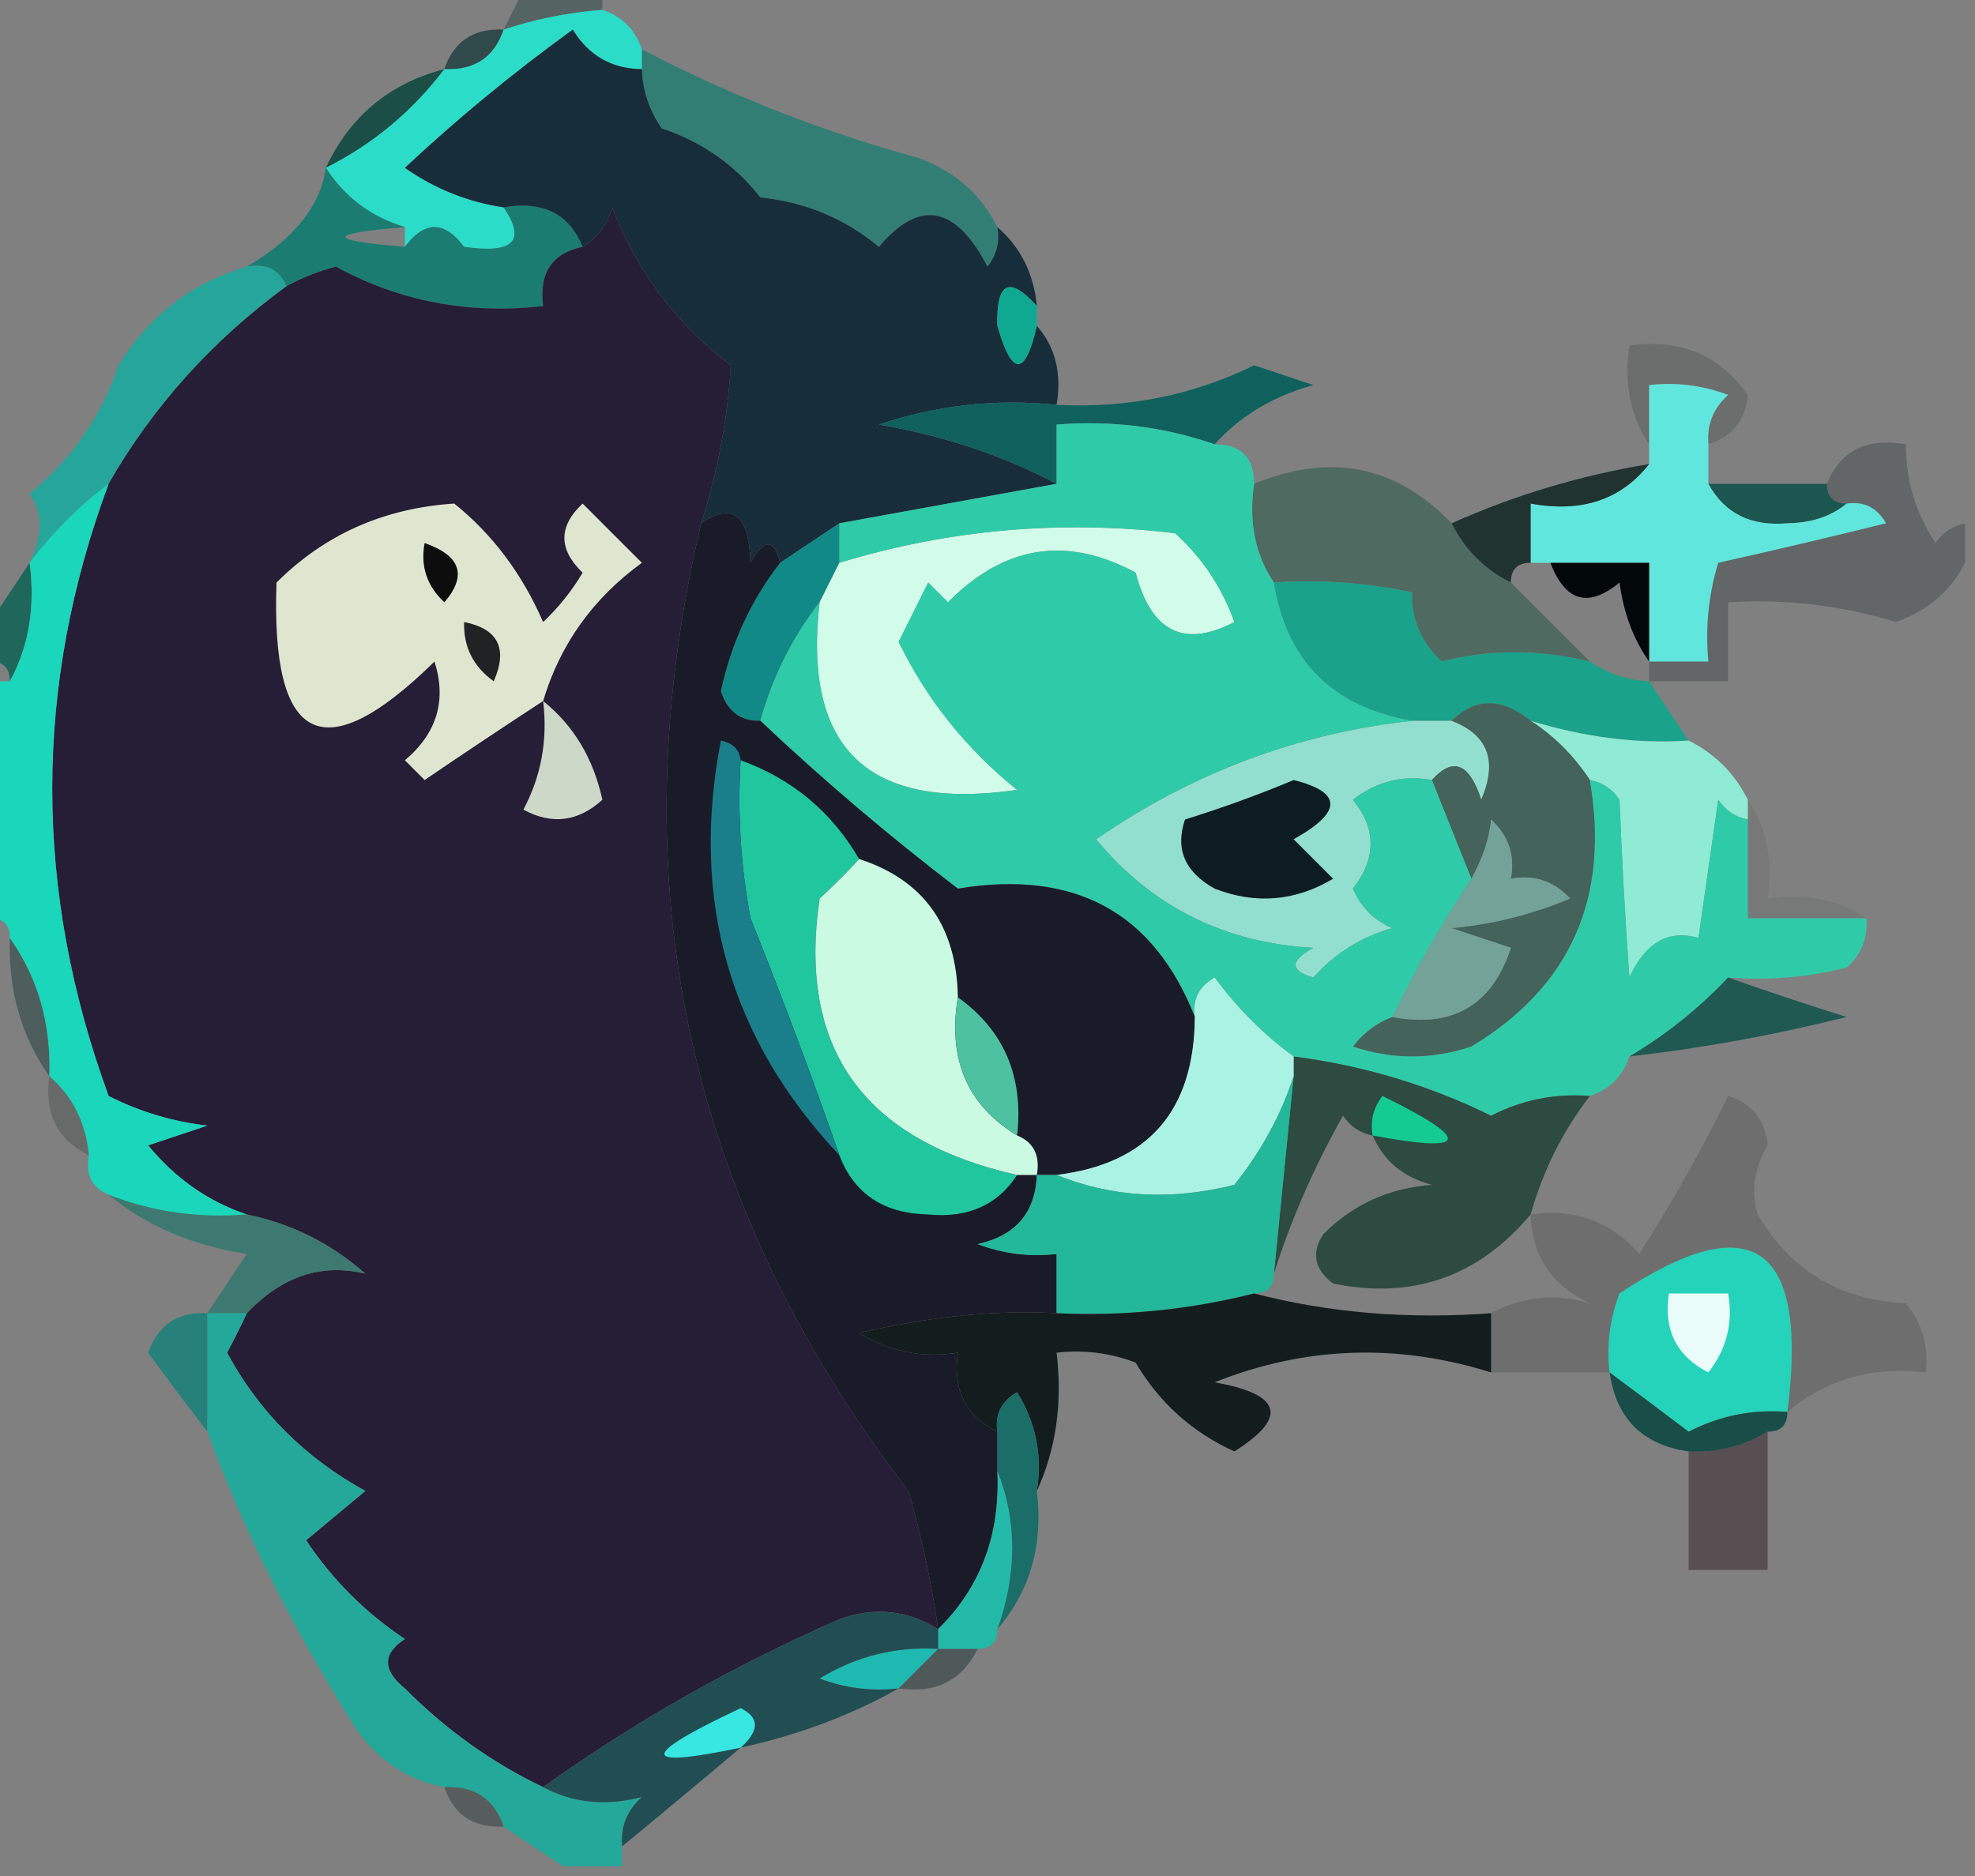 <?xml version="1.0" encoding="UTF-8"?>
<!DOCTYPE svg PUBLIC "-//W3C//DTD SVG 1.1//EN" "http://www.w3.org/Graphics/SVG/1.1/DTD/svg11.dtd">
<svg xmlns="http://www.w3.org/2000/svg" version="1.1" width="100px" height="95px" style="shape-rendering:geometricPrecision; text-rendering:geometricPrecision; image-rendering:optimizeQuality; fill-rule:evenodd; clip-rule:evenodd" xmlns:xlink="http://www.w3.org/1999/xlink">
<rect width="100%" height="100%" fill="#808080" stroke="none"/>
<g><path style="opacity:0.38" fill="#123832" d="M 26.5,-0.5 C 27.833,-0.5 29.167,-0.5 30.5,-0.5C 30.5,-0.167 30.5,0.167 30.5,0.5C 28.784,0.629 27.117,0.962 25.5,1.5C 25.833,0.833 26.167,0.167 26.5,-0.5 Z"/></g>
<g><path style="opacity:0.765" fill="#18393b" d="M 25.5,1.5 C 25.027,2.906 24.027,3.573 22.5,3.5C 22.973,2.094 23.973,1.427 25.5,1.5 Z"/></g>
<g><path style="opacity:0.8" fill="#1e7d72" d="M 32.5,2.5 C 36.911,4.807 41.578,6.641 46.5,8C 48.324,8.66 49.657,9.827 50.5,11.5C 50.631,12.239 50.464,12.906 50,13.5C 48.386,10.398 46.553,10.064 44.5,12.5C 42.78,11.066 40.78,10.233 38.5,10C 37.221,8.354 35.555,7.187 33.5,6.5C 32.873,5.583 32.539,4.583 32.5,3.5C 32.5,3.167 32.5,2.833 32.5,2.5 Z"/></g>
<g><path style="opacity:0.969" fill="#174d45" d="M 22.5,3.5 C 20.878,5.641 18.878,7.308 16.5,8.5C 17.712,5.893 19.712,4.226 22.5,3.5 Z"/></g>
<g><path style="opacity:1" fill="#2bdcc8" d="M 30.5,0.5 C 31.5,0.833 32.167,1.5 32.5,2.5C 32.5,2.833 32.5,3.167 32.5,3.5C 30.983,3.489 29.816,2.823 29,1.5C 25.996,3.674 23.163,6.008 20.5,8.5C 22.022,9.562 23.688,10.229 25.5,10.5C 26.66,12.203 25.994,12.869 23.5,12.5C 22.5,11.167 21.5,11.167 20.5,12.5C 20.5,12.167 20.5,11.833 20.5,11.5C 18.781,10.978 17.448,9.978 16.5,8.5C 18.878,7.308 20.878,5.641 22.5,3.5C 24.027,3.573 25.027,2.906 25.5,1.5C 27.117,0.962 28.784,0.629 30.5,0.5 Z"/></g>
<g><path style="opacity:1" fill="#1b7c72" d="M 16.5,8.5 C 17.448,9.978 18.781,10.978 20.5,11.5C 16.5,11.833 16.5,12.167 20.5,12.5C 21.209,13.404 22.209,13.737 23.5,13.5C 23.5,13.167 23.5,12.833 23.5,12.5C 25.994,12.869 26.66,12.203 25.5,10.5C 27.483,10.157 28.817,10.823 29.5,12.5C 27.952,12.821 27.285,13.821 27.5,15.5C 23.725,15.928 20.225,15.261 17,13.5C 16.098,13.743 15.265,14.077 14.5,14.5C 14.158,13.662 13.492,13.328 12.5,13.5C 14.883,12.107 16.216,10.441 16.5,8.5 Z M 23.5,12.5 C 23.5,12.833 23.5,13.167 23.5,13.5C 22.209,13.737 21.209,13.404 20.5,12.5C 21.5,11.167 22.5,11.167 23.5,12.5 Z"/></g>
<g><path style="opacity:1" fill="#172e3a" d="M 32.5,3.5 C 32.539,4.583 32.873,5.583 33.5,6.5C 35.555,7.187 37.221,8.354 38.5,10C 40.78,10.233 42.78,11.066 44.5,12.5C 46.553,10.064 48.386,10.398 50,13.5C 50.464,12.906 50.631,12.239 50.5,11.5C 51.674,12.514 52.34,13.847 52.5,15.5C 51.105,13.946 50.439,14.279 50.5,16.5C 51.242,19.083 51.908,19.083 52.5,16.5C 53.434,17.568 53.768,18.901 53.5,20.5C 50.428,20.183 47.428,20.516 44.5,21.5C 47.77,22.058 50.77,23.058 53.5,24.5C 49.833,25.167 46.167,25.833 42.5,26.5C 41.5,27.167 40.5,27.833 39.5,28.5C 39.19,27.262 38.69,27.262 38,28.5C 37.925,26.065 37.092,25.398 35.5,26.5C 36.347,23.84 36.847,21.174 37,18.5C 34.23,16.399 32.23,13.732 31,10.5C 30.722,11.416 30.222,12.082 29.5,12.5C 28.817,10.823 27.483,10.157 25.5,10.5C 23.688,10.229 22.022,9.562 20.5,8.5C 23.163,6.008 25.996,3.674 29,1.5C 29.816,2.823 30.983,3.489 32.5,3.5 Z"/></g>
<g><path style="opacity:1" fill="#0fa992" d="M 52.5,15.5 C 52.5,15.833 52.5,16.167 52.5,16.5C 51.908,19.083 51.242,19.083 50.5,16.5C 50.439,14.279 51.105,13.946 52.5,15.5 Z"/></g>
<g><path style="opacity:1" fill="#26a69a" d="M 12.5,13.5 C 13.492,13.328 14.158,13.662 14.5,14.5C 10.759,17.237 7.759,20.57 5.5,24.5C 4,25.625 2.667,26.959 1.5,28.5C 2.171,27.153 2.171,25.986 1.5,25C 3.617,23.269 5.117,21.102 6,18.5C 7.558,15.979 9.725,14.312 12.5,13.5 Z"/></g>
<g><path style="opacity:0.18" fill="#101d1a" d="M 86.5,22.5 C 86.414,21.504 86.748,20.671 87.5,20C 86.207,19.51 84.873,19.343 83.5,19.5C 83.5,20.5 83.5,21.5 83.5,22.5C 82.549,21.081 82.216,19.415 82.5,17.5C 85.056,17.132 87.056,17.965 88.5,20C 88.361,21.301 87.695,22.134 86.5,22.5 Z"/></g>
<g><path style="opacity:1" fill="#10615d" d="M 61.5,22.5 C 58.946,21.612 56.279,21.279 53.5,21.5C 53.5,22.5 53.5,23.5 53.5,24.5C 50.77,23.058 47.77,22.058 44.5,21.5C 47.428,20.516 50.428,20.183 53.5,20.5C 57.066,20.685 60.399,20.019 63.5,18.5C 64.5,18.833 65.5,19.167 66.5,19.5C 64.457,20.065 62.79,21.065 61.5,22.5 Z"/></g>
<g><path style="opacity:1" fill="#1b5750" d="M 86.5,24.5 C 88.5,24.5 90.5,24.5 92.5,24.5C 92.5,25.167 92.833,25.5 93.5,25.5C 92.726,26.147 91.726,26.48 90.5,26.5C 88.645,26.66 87.312,25.993 86.5,24.5 Z"/></g>
<g><path style="opacity:1" fill="#61e6dd" d="M 86.5,22.5 C 86.5,23.167 86.5,23.833 86.5,24.5C 87.312,25.993 88.645,26.66 90.5,26.5C 91.726,26.48 92.726,26.147 93.5,25.5C 94.376,25.369 95.043,25.703 95.5,26.5C 92.634,27.208 89.8,27.875 87,28.5C 86.507,30.134 86.34,31.801 86.5,33.5C 85.5,33.5 84.5,33.5 83.5,33.5C 83.5,31.833 83.5,30.167 83.5,28.5C 81.833,28.5 80.167,28.5 78.5,28.5C 78.167,28.5 77.833,28.5 77.5,28.5C 77.5,27.5 77.5,26.5 77.5,25.5C 80.082,25.975 82.082,25.308 83.5,23.5C 83.5,23.167 83.5,22.833 83.5,22.5C 83.5,21.5 83.5,20.5 83.5,19.5C 84.873,19.343 86.207,19.51 87.5,20C 86.748,20.671 86.414,21.504 86.5,22.5 Z"/></g>
<g><path style="opacity:1" fill="#4f6a60" d="M 73.5,26.5 C 74.167,27.833 75.167,28.833 76.5,29.5C 77.833,30.833 79.167,32.167 80.5,33.5C 77.911,32.873 75.411,32.873 73,33.5C 71.946,32.518 71.446,31.351 71.5,30C 69.19,29.503 66.857,29.337 64.5,29.5C 63.549,28.081 63.215,26.415 63.5,24.5C 67.366,22.908 70.699,23.575 73.5,26.5 Z"/></g>
<g><path style="opacity:0.898" fill="#162b29" d="M 83.5,23.5 C 82.082,25.308 80.082,25.975 77.5,25.5C 77.5,26.5 77.5,27.5 77.5,28.5C 76.833,28.5 76.5,28.833 76.5,29.5C 75.167,28.833 74.167,27.833 73.5,26.5C 76.671,25.078 80.004,24.078 83.5,23.5 Z"/></g>
<g><path style="opacity:1" fill="#118a87" d="M 42.5,26.5 C 42.5,27.167 42.5,27.833 42.5,28.5C 42.167,29.167 41.833,29.833 41.5,30.5C 40.13,32.25 39.13,34.25 38.5,36.5C 37.503,36.53 36.836,36.03 36.5,35C 37.03,32.557 38.03,30.39 39.5,28.5C 40.5,27.833 41.5,27.167 42.5,26.5 Z"/></g>
<g><path style="opacity:0.992" fill="#02080a" d="M 78.5,28.5 C 80.167,28.5 81.833,28.5 83.5,28.5C 83.5,30.167 83.5,31.833 83.5,33.5C 82.71,32.392 82.21,31.058 82,29.5C 80.421,30.8 79.254,30.466 78.5,28.5 Z"/></g>
<g><path style="opacity:0.259" fill="#0f1d1c" d="M 99.5,26.5 C 99.5,27.167 99.5,27.833 99.5,28.5C 98.766,29.929 97.599,30.929 96,31.5C 93.231,30.652 90.397,30.319 87.5,30.5C 87.5,31.833 87.5,33.167 87.5,34.5C 86.167,34.5 84.833,34.5 83.5,34.5C 83.5,34.167 83.5,33.833 83.5,33.5C 84.5,33.5 85.5,33.5 86.5,33.5C 86.34,31.801 86.507,30.134 87,28.5C 89.8,27.875 92.634,27.208 95.5,26.5C 95.043,25.703 94.376,25.369 93.5,25.5C 92.833,25.5 92.5,25.167 92.5,24.5C 93.183,22.823 94.517,22.157 96.5,22.5C 96.491,24.308 96.991,25.975 98,27.5C 98.383,26.944 98.883,26.611 99.5,26.5 Z"/></g>
<g><path style="opacity:1" fill="#d1fce9" d="M 41.5,30.5 C 41.833,29.833 42.167,29.167 42.5,28.5C 48.029,26.814 53.696,26.314 59.5,27C 60.872,28.242 61.872,29.742 62.5,31.5C 59.951,32.831 58.284,31.998 57.5,29C 54.014,27.116 50.847,27.616 48,30.5C 47.667,30.167 47.333,29.833 47,29.5C 46.5,30.5 46,31.5 45.5,32.5C 46.93,35.433 48.93,37.933 51.5,40C 43.968,41.088 40.635,37.921 41.5,30.5 Z"/></g>
<g><path style="opacity:1" fill="#1f675b" d="M 1.5,28.5 C 1.795,30.735 1.461,32.735 0.5,34.5C 0.5,33.833 0.167,33.5 -0.5,33.5C -0.5,32.833 -0.5,32.167 -0.5,31.5C 0.167,30.5 0.833,29.5 1.5,28.5 Z"/></g>
<g><path style="opacity:1" fill="#261d36" d="M 35.5,26.5 C 31.246,44.552 34.746,60.886 46,75.5C 46.662,77.813 47.162,80.146 47.5,82.5C 45.932,81.527 44.265,81.36 42.5,82C 37.153,84.337 32.153,87.17 27.5,90.5C 24.925,89.272 22.592,87.605 20.5,85.5C 19.36,84.575 19.36,83.741 20.5,83C 18.5,81.667 16.833,80 15.5,78C 16.5,77.167 17.5,76.333 18.5,75.5C 15.44,73.821 13.106,71.487 11.5,68.5C 11.863,67.817 12.196,67.15 12.5,66.5C 14.277,64.629 16.277,63.962 18.5,64.5C 16.757,62.962 14.757,61.962 12.5,61.5C 10.553,60.85 8.887,59.683 7.5,58C 8.5,57.667 9.5,57.333 10.5,57C 8.744,56.798 7.078,56.298 5.5,55.5C 1.693,45.089 1.693,34.755 5.5,24.5C 7.759,20.57 10.759,17.237 14.5,14.5C 15.265,14.077 16.098,13.743 17,13.5C 20.225,15.261 23.725,15.928 27.5,15.5C 27.285,13.821 27.952,12.821 29.5,12.5C 30.222,12.082 30.722,11.416 31,10.5C 32.23,13.732 34.23,16.399 37,18.5C 36.847,21.174 36.347,23.84 35.5,26.5 Z"/></g>
<g><path style="opacity:1" fill="#dee6cf" d="M 27.5,35.5 C 25.535,36.782 23.535,38.115 21.5,39.5C 21.167,39.167 20.833,38.833 20.5,38.5C 22.124,37.131 22.624,35.465 22,33.5C 16.377,39.024 13.71,37.691 14,29.5C 16.442,27.065 19.442,25.732 23,25.5C 24.938,27.058 26.438,29.058 27.5,31.5C 28.287,30.758 28.953,29.925 29.5,29C 28.269,27.817 28.269,26.651 29.5,25.5C 30.5,26.5 31.5,27.5 32.5,28.5C 30.02,30.304 28.354,32.637 27.5,35.5 Z"/></g>
<g><path style="opacity:0.965" fill="#1a1c1f" d="M 23.5,31.5 C 25.225,31.843 25.725,32.843 25,34.5C 23.961,33.756 23.461,32.756 23.5,31.5 Z"/></g>
<g><path style="opacity:0.946" fill="#020202" d="M 21.5,27.5 C 23.332,28.14 23.665,29.14 22.5,30.5C 21.614,29.675 21.281,28.675 21.5,27.5 Z"/></g>
<g><path style="opacity:1" fill="#1ba28b" d="M 64.5,29.5 C 66.857,29.337 69.19,29.503 71.5,30C 71.446,31.351 71.946,32.518 73,33.5C 75.411,32.873 77.911,32.873 80.5,33.5C 81.391,34.11 82.391,34.443 83.5,34.5C 84.167,35.5 84.833,36.5 85.5,37.5C 82.939,37.679 80.272,37.346 77.5,36.5C 76.039,35.314 74.705,35.314 73.5,36.5C 72.833,36.5 72.167,36.5 71.5,36.5C 67.467,35.8 65.134,33.467 64.5,29.5 Z"/></g>
<g><path style="opacity:1" fill="#93dfcf" d="M 71.5,36.5 C 72.167,36.5 72.833,36.5 73.5,36.5C 75.344,37.204 75.844,38.537 75,40.5C 74.399,38.641 73.566,38.308 72.5,39.5C 71.022,39.238 69.689,39.571 68.5,40.5C 69.695,41.968 69.695,43.468 68.5,45C 68.905,45.945 69.572,46.612 70.5,47C 68.924,47.44 67.59,48.273 66.5,49.5C 65.304,49.154 65.304,48.654 66.5,48C 61.986,47.743 58.319,45.91 55.5,42.5C 60.379,39.133 65.712,37.133 71.5,36.5 Z"/></g>
<g><path style="opacity:1" fill="#8febd3" d="M 77.5,36.5 C 80.272,37.346 82.939,37.679 85.5,37.5C 86.833,38.167 87.833,39.167 88.5,40.5C 88.5,40.833 88.5,41.167 88.5,41.5C 87.883,41.389 87.383,41.056 87,40.5C 86.667,42.833 86.333,45.167 86,47.5C 84.481,47.057 83.315,47.724 82.5,49.5C 82.29,46.614 82.123,43.614 82,40.5C 81.617,39.944 81.117,39.611 80.5,39.5C 79.694,38.272 78.694,37.272 77.5,36.5 Z"/></g>
<g><path style="opacity:1" fill="#cdd8c9" d="M 27.5,35.5 C 29.043,36.736 30.043,38.402 30.5,40.5C 29.277,41.614 27.944,41.781 26.5,41C 27.406,39.3 27.739,37.467 27.5,35.5 Z"/></g>
<g><path style="opacity:1" fill="#44635a" d="M 73.5,36.5 C 74.705,35.314 76.039,35.314 77.5,36.5C 78.694,37.272 79.694,38.272 80.5,39.5C 81.526,45.47 79.526,49.97 74.5,53C 72.5,53.667 70.5,53.667 68.5,53C 69.044,52.283 69.711,51.783 70.5,51.5C 73.55,52.077 75.55,50.91 76.5,48C 75.5,47.667 74.5,47.333 73.5,47C 75.577,46.808 77.577,46.308 79.5,45.5C 78.675,44.614 77.675,44.281 76.5,44.5C 76.719,43.325 76.386,42.325 75.5,41.5C 75.407,42.472 75.074,43.472 74.5,44.5C 73.833,42.833 73.167,41.167 72.5,39.5C 73.566,38.308 74.399,38.641 75,40.5C 75.844,38.537 75.344,37.204 73.5,36.5 Z"/></g>
<g><path style="opacity:0.078" fill="#0f1e1b" d="M 88.5,40.5 C 89.451,41.919 89.784,43.585 89.5,45.5C 91.415,45.215 93.081,45.549 94.5,46.5C 92.5,46.5 90.5,46.5 88.5,46.5C 88.5,44.833 88.5,43.167 88.5,41.5C 88.5,41.167 88.5,40.833 88.5,40.5 Z"/></g>
<g><path style="opacity:1" fill="#2fcba8" d="M 61.5,22.5 C 62.833,22.5 63.5,23.167 63.5,24.5C 63.215,26.415 63.549,28.081 64.5,29.5C 65.134,33.467 67.467,35.8 71.5,36.5C 65.712,37.133 60.379,39.133 55.5,42.5C 58.319,45.91 61.986,47.743 66.5,48C 65.304,48.654 65.304,49.154 66.5,49.5C 67.59,48.273 68.924,47.44 70.5,47C 69.572,46.612 68.905,45.945 68.5,45C 69.695,43.468 69.695,41.968 68.5,40.5C 69.689,39.571 71.022,39.238 72.5,39.5C 73.167,41.167 73.833,42.833 74.5,44.5C 73.021,46.723 71.688,49.056 70.5,51.5C 69.711,51.783 69.044,52.283 68.5,53C 70.5,53.667 72.5,53.667 74.5,53C 79.526,49.97 81.526,45.47 80.5,39.5C 81.117,39.611 81.617,39.944 82,40.5C 82.123,43.614 82.29,46.614 82.5,49.5C 83.315,47.724 84.481,47.057 86,47.5C 86.333,45.167 86.667,42.833 87,40.5C 87.383,41.056 87.883,41.389 88.5,41.5C 88.5,43.167 88.5,44.833 88.5,46.5C 90.5,46.5 92.5,46.5 94.5,46.5C 94.586,47.496 94.252,48.329 93.5,49C 91.527,49.495 89.527,49.662 87.5,49.5C 86.016,51.074 84.349,52.407 82.5,53.5C 82.167,54.5 81.5,55.167 80.5,55.5C 78.738,55.357 77.071,55.691 75.5,56.5C 72.354,54.952 69.021,53.952 65.5,53.5C 64,52.413 62.667,51.079 61.5,49.5C 60.703,49.957 60.369,50.624 60.5,51.5C 58.407,46.188 54.407,44.022 48.5,45C 44.975,42.302 41.642,39.469 38.5,36.5C 39.13,34.25 40.13,32.25 41.5,30.5C 40.635,37.921 43.968,41.088 51.5,40C 48.93,37.933 46.93,35.433 45.5,32.5C 46,31.5 46.5,30.5 47,29.5C 47.333,29.833 47.667,30.167 48,30.5C 50.847,27.616 54.014,27.116 57.5,29C 58.284,31.998 59.951,32.831 62.5,31.5C 61.872,29.742 60.872,28.242 59.5,27C 53.696,26.314 48.029,26.814 42.5,28.5C 42.5,27.833 42.5,27.167 42.5,26.5C 46.167,25.833 49.833,25.167 53.5,24.5C 53.5,23.5 53.5,22.5 53.5,21.5C 56.279,21.279 58.946,21.612 61.5,22.5 Z"/></g>
<g><path style="opacity:0.996" fill="#0c1b22" d="M 65.5,39.5 C 67.977,40.12 67.977,41.12 65.5,42.5C 66.167,43.167 66.833,43.833 67.5,44.5C 65.579,45.641 63.579,45.808 61.5,45C 59.993,44.163 59.493,42.996 60,41.5C 61.948,40.891 63.782,40.224 65.5,39.5 Z"/></g>
<g><path style="opacity:1" fill="#191b29" d="M 39.5,28.5 C 38.03,30.39 37.03,32.557 36.5,35C 36.836,36.03 37.503,36.53 38.5,36.5C 41.642,39.469 44.975,42.302 48.5,45C 54.407,44.022 58.407,46.188 60.5,51.5C 60.465,56.265 58.131,58.931 53.5,59.5C 53.167,59.5 52.833,59.5 52.5,59.5C 52.426,61.411 51.426,62.578 49.5,63C 50.793,63.49 52.127,63.657 53.5,63.5C 53.5,64.5 53.5,65.5 53.5,66.5C 50.418,66.33 47.085,66.663 43.5,67.5C 45.045,68.452 46.712,68.785 48.5,68.5C 48.229,70.38 48.896,71.713 50.5,72.5C 50.5,73.167 50.5,73.833 50.5,74.5C 50.654,77.716 49.654,80.383 47.5,82.5C 47.162,80.146 46.662,77.813 46,75.5C 34.746,60.886 31.246,44.552 35.5,26.5C 37.092,25.398 37.925,26.065 38,28.5C 38.69,27.262 39.19,27.262 39.5,28.5 Z"/></g>
<g><path style="opacity:1" fill="#20c69e" d="M 37.5,38.5 C 40.109,39.443 42.109,41.11 43.5,43.5C 42.909,44.151 42.243,44.818 41.5,45.5C 40.376,53.08 43.709,57.747 51.5,59.5C 50.508,61.026 49.008,61.693 47,61.5C 44.744,61.453 43.244,60.453 42.5,58.5C 41.118,54.53 39.618,50.53 38,46.5C 37.503,43.854 37.336,41.187 37.5,38.5 Z"/></g>
<g><path style="opacity:1" fill="#1a7f8b" d="M 37.5,38.5 C 37.336,41.187 37.503,43.854 38,46.5C 39.618,50.53 41.118,54.53 42.5,58.5C 36.937,52.59 34.937,45.59 36.5,37.5C 37.107,37.624 37.44,37.957 37.5,38.5 Z"/></g>
<g><path style="opacity:1" fill="#72a298" d="M 70.5,51.5 C 71.688,49.056 73.021,46.723 74.5,44.5C 75.074,43.472 75.407,42.472 75.5,41.5C 76.386,42.325 76.719,43.325 76.5,44.5C 77.675,44.281 78.675,44.614 79.5,45.5C 77.577,46.308 75.577,46.808 73.5,47C 74.5,47.333 75.5,47.667 76.5,48C 75.55,50.91 73.55,52.077 70.5,51.5 Z"/></g>
<g><path style="opacity:0.459" fill="#133733" d="M 0.5,47.5 C 1.924,49.514 2.59,51.848 2.5,54.5C 1.076,52.486 0.41,50.152 0.5,47.5 Z"/></g>
<g><path style="opacity:1" fill="#cbfae2" d="M 43.5,43.5 C 46.769,44.56 48.435,46.893 48.5,50.5C 47.979,53.636 48.979,55.97 51.5,57.5C 52.338,57.842 52.672,58.508 52.5,59.5C 52.167,59.5 51.833,59.5 51.5,59.5C 43.709,57.747 40.376,53.08 41.5,45.5C 42.243,44.818 42.909,44.151 43.5,43.5 Z"/></g>
<g><path style="opacity:0.945" fill="#1a5750" d="M 87.5,49.5 C 89.369,50.165 91.369,50.831 93.5,51.5C 89.867,52.412 86.2,53.078 82.5,53.5C 84.349,52.407 86.016,51.074 87.5,49.5 Z"/></g>
<g><path style="opacity:1" fill="#1ad6ba" d="M 5.5,24.5 C 1.693,34.755 1.693,45.089 5.5,55.5C 7.078,56.298 8.744,56.798 10.5,57C 9.5,57.333 8.5,57.667 7.5,58C 8.887,59.683 10.553,60.85 12.5,61.5C 10.05,61.702 7.717,61.369 5.5,60.5C 4.662,60.158 4.328,59.492 4.5,58.5C 4.34,56.847 3.674,55.514 2.5,54.5C 2.59,51.848 1.924,49.514 0.5,47.5C 0.5,46.833 0.167,46.5 -0.5,46.5C -0.5,42.5 -0.5,38.5 -0.5,34.5C -0.167,34.5 0.167,34.5 0.5,34.5C 1.461,32.735 1.795,30.735 1.5,28.5C 2.667,26.959 4,25.625 5.5,24.5 Z"/></g>
<g><path style="opacity:1" fill="#4ec1a1" d="M 48.5,50.5 C 50.834,52.176 51.834,54.509 51.5,57.5C 48.979,55.97 47.979,53.636 48.5,50.5 Z"/></g>
<g><path style="opacity:1" fill="#2e4b41" d="M 65.5,53.5 C 69.021,53.952 72.354,54.952 75.5,56.5C 77.071,55.691 78.738,55.357 80.5,55.5C 79.123,57.289 78.123,59.289 77.5,61.5C 74.864,64.651 71.531,65.818 67.5,65C 66.549,64.282 66.383,63.449 67,62.5C 68.491,60.996 70.324,60.163 72.5,60C 71.058,59.623 70.058,58.79 69.5,57.5C 68.883,57.389 68.383,57.056 68,56.5C 66.525,59.122 65.359,61.788 64.5,64.5C 64.833,61.167 65.167,57.833 65.5,54.5C 65.5,54.167 65.5,53.833 65.5,53.5 Z"/></g>
<g><path style="opacity:0.208" fill="#12181a" d="M 2.5,54.5 C 3.674,55.514 4.34,56.847 4.5,58.5C 2.896,57.713 2.229,56.38 2.5,54.5 Z"/></g>
<g><path style="opacity:1" fill="#14cc91" d="M 69.5,57.5 C 69.369,56.761 69.536,56.094 70,55.5C 74.574,57.75 74.407,58.417 69.5,57.5 Z"/></g>
<g><path style="opacity:1" fill="#aaf2e4" d="M 65.5,53.5 C 65.5,53.833 65.5,54.167 65.5,54.5C 64.869,56.448 63.869,58.281 62.5,60C 59.303,60.804 56.303,60.638 53.5,59.5C 58.131,58.931 60.465,56.265 60.5,51.5C 60.369,50.624 60.703,49.957 61.5,49.5C 62.667,51.079 64,52.413 65.5,53.5 Z"/></g>
<g><path style="opacity:1" fill="#23b899" d="M 65.5,54.5 C 65.167,57.833 64.833,61.167 64.5,64.5C 64.5,65.167 64.167,65.5 63.5,65.5C 60.236,66.324 56.902,66.658 53.5,66.5C 53.5,65.5 53.5,64.5 53.5,63.5C 52.127,63.657 50.793,63.49 49.5,63C 51.426,62.578 52.426,61.411 52.5,59.5C 52.833,59.5 53.167,59.5 53.5,59.5C 56.303,60.638 59.303,60.804 62.5,60C 63.869,58.281 64.869,56.448 65.5,54.5 Z"/></g>
<g><path style="opacity:0.722" fill="#237669" d="M 5.5,60.5 C 7.717,61.369 10.05,61.702 12.5,61.5C 14.757,61.962 16.757,62.962 18.5,64.5C 16.277,63.962 14.277,64.629 12.5,66.5C 11.833,66.5 11.167,66.5 10.5,66.5C 11.141,65.518 11.807,64.518 12.5,63.5C 9.705,63.062 7.372,62.062 5.5,60.5 Z"/></g>
<g><path style="opacity:0.202" fill="#302b2c" d="M 90.5,71.5 C 91.572,63.028 88.739,61.028 82,65.5C 81.51,66.793 81.343,68.127 81.5,69.5C 79.5,69.5 77.5,69.5 75.5,69.5C 75.5,68.5 75.5,67.5 75.5,66.5C 77.106,65.641 78.772,65.474 80.5,66C 78.561,65.092 77.561,63.592 77.5,61.5C 79.722,61.178 81.556,61.845 83,63.5C 84.676,60.87 86.176,58.203 87.5,55.5C 88.72,55.887 89.386,56.72 89.5,58C 88.813,59.162 88.647,60.328 89,61.5C 90.66,64.336 93.16,65.836 96.5,66C 97.337,67.011 97.67,68.178 97.5,69.5C 94.789,69.185 92.456,69.852 90.5,71.5 Z"/></g>
<g><path style="opacity:1" fill="#25d3ba" d="M 90.5,71.5 C 88.738,71.357 87.071,71.691 85.5,72.5C 84.148,71.476 82.815,70.476 81.5,69.5C 81.343,68.127 81.51,66.793 82,65.5C 88.739,61.028 91.572,63.028 90.5,71.5 Z"/></g>
<g><path style="opacity:1" fill="#27817a" d="M 10.5,66.5 C 10.5,68.5 10.5,70.5 10.5,72.5C 9.521,71.235 8.521,69.901 7.5,68.5C 8.005,67.082 9.005,66.415 10.5,66.5 Z"/></g>
<g><path style="opacity:1" fill="#eafcf9" d="M 84.5,65.5 C 85.5,65.5 86.5,65.5 87.5,65.5C 87.762,66.978 87.429,68.311 86.5,69.5C 84.889,68.68 84.222,67.346 84.5,65.5 Z"/></g>
<g><path style="opacity:1" fill="#141d1e" d="M 63.5,65.5 C 67.298,66.483 71.298,66.817 75.5,66.5C 75.5,67.5 75.5,68.5 75.5,69.5C 70.734,68.01 66.067,68.177 61.5,70C 64.906,70.603 65.239,71.769 62.5,73.5C 60.36,72.527 58.693,71.027 57.5,69C 56.207,68.51 54.873,68.343 53.5,68.5C 53.802,71.059 53.468,73.393 52.5,75.5C 52.785,73.712 52.452,72.045 51.5,70.5C 50.703,70.957 50.369,71.624 50.5,72.5C 48.896,71.713 48.229,70.38 48.5,68.5C 46.712,68.785 45.045,68.452 43.5,67.5C 47.085,66.663 50.418,66.33 53.5,66.5C 56.902,66.658 60.236,66.324 63.5,65.5 Z"/></g>
<g><path style="opacity:1" fill="#184d48" d="M 81.5,69.5 C 82.815,70.476 84.148,71.476 85.5,72.5C 87.071,71.691 88.738,71.357 90.5,71.5C 90.5,72.167 90.167,72.5 89.5,72.5C 88.292,73.234 86.959,73.567 85.5,73.5C 83.167,73.167 81.833,71.833 81.5,69.5 Z"/></g>
<g><path style="opacity:0.949" fill="#156c66" d="M 52.5,75.5 C 52.829,78.228 52.163,80.561 50.5,82.5C 51.497,79.672 51.497,77.005 50.5,74.5C 50.5,73.833 50.5,73.167 50.5,72.5C 50.369,71.624 50.703,70.957 51.5,70.5C 52.452,72.045 52.785,73.712 52.5,75.5 Z"/></g>
<g><path style="opacity:0.463" fill="#2a161d" d="M 89.5,72.5 C 89.5,74.833 89.5,77.167 89.5,79.5C 88.167,79.5 86.833,79.5 85.5,79.5C 85.5,77.5 85.5,75.5 85.5,73.5C 86.959,73.567 88.292,73.234 89.5,72.5 Z"/></g>
<g><path style="opacity:1" fill="#22b9a8" d="M 50.5,74.5 C 51.497,77.005 51.497,79.672 50.5,82.5C 50.5,83.167 50.167,83.5 49.5,83.5C 48.833,83.5 48.167,83.5 47.5,83.5C 47.5,83.167 47.5,82.833 47.5,82.5C 49.654,80.383 50.654,77.716 50.5,74.5 Z"/></g>
<g><path style="opacity:1" fill="#23a89a" d="M 10.5,66.5 C 11.167,66.5 11.833,66.5 12.5,66.5C 12.196,67.15 11.863,67.817 11.5,68.5C 13.106,71.487 15.44,73.821 18.5,75.5C 17.5,76.333 16.5,77.167 15.5,78C 16.833,80 18.5,81.667 20.5,83C 19.36,83.741 19.36,84.575 20.5,85.5C 22.592,87.605 24.925,89.272 27.5,90.5C 29.013,91.309 30.68,91.476 32.5,91C 31.748,91.671 31.414,92.504 31.5,93.5C 31.5,93.833 31.5,94.167 31.5,94.5C 30.5,94.5 29.5,94.5 28.5,94.5C 27.5,93.833 26.5,93.167 25.5,92.5C 25.027,91.094 24.027,90.427 22.5,90.5C 20.629,90.141 19.129,89.141 18,87.5C 14.767,82.369 12.267,77.369 10.5,72.5C 10.5,70.5 10.5,68.5 10.5,66.5 Z"/></g>
<g><path style="opacity:1" fill="#1ebab2" d="M 47.5,83.5 C 46.833,84.167 46.167,84.833 45.5,85.5C 44.127,85.657 42.793,85.49 41.5,85C 43.345,83.872 45.345,83.372 47.5,83.5 Z"/></g>
<g><path style="opacity:0.412" fill="#0d2324" d="M 47.5,83.5 C 48.167,83.5 48.833,83.5 49.5,83.5C 48.713,85.104 47.38,85.771 45.5,85.5C 46.167,84.833 46.833,84.167 47.5,83.5 Z"/></g>
<g><path style="opacity:1" fill="#214e53" d="M 47.5,82.5 C 47.5,82.833 47.5,83.167 47.5,83.5C 45.345,83.372 43.345,83.872 41.5,85C 42.793,85.49 44.127,85.657 45.5,85.5C 43.064,86.871 40.397,87.871 37.5,88.5C 35.54,90.156 33.54,91.823 31.5,93.5C 31.414,92.504 31.748,91.671 32.5,91C 30.68,91.476 29.013,91.309 27.5,90.5C 32.153,87.17 37.153,84.337 42.5,82C 44.265,81.36 45.932,81.527 47.5,82.5 Z"/></g>
<g><path style="opacity:1" fill="#38e6e2" d="M 37.5,88.5 C 32.354,89.589 32.354,88.923 37.5,86.5C 38.463,86.97 38.463,87.636 37.5,88.5 Z"/></g>
<g><path style="opacity:0.376" fill="#142324" d="M 22.5,90.5 C 24.027,90.427 25.027,91.094 25.5,92.5C 23.973,92.573 22.973,91.906 22.5,90.5 Z"/></g>
</svg>
